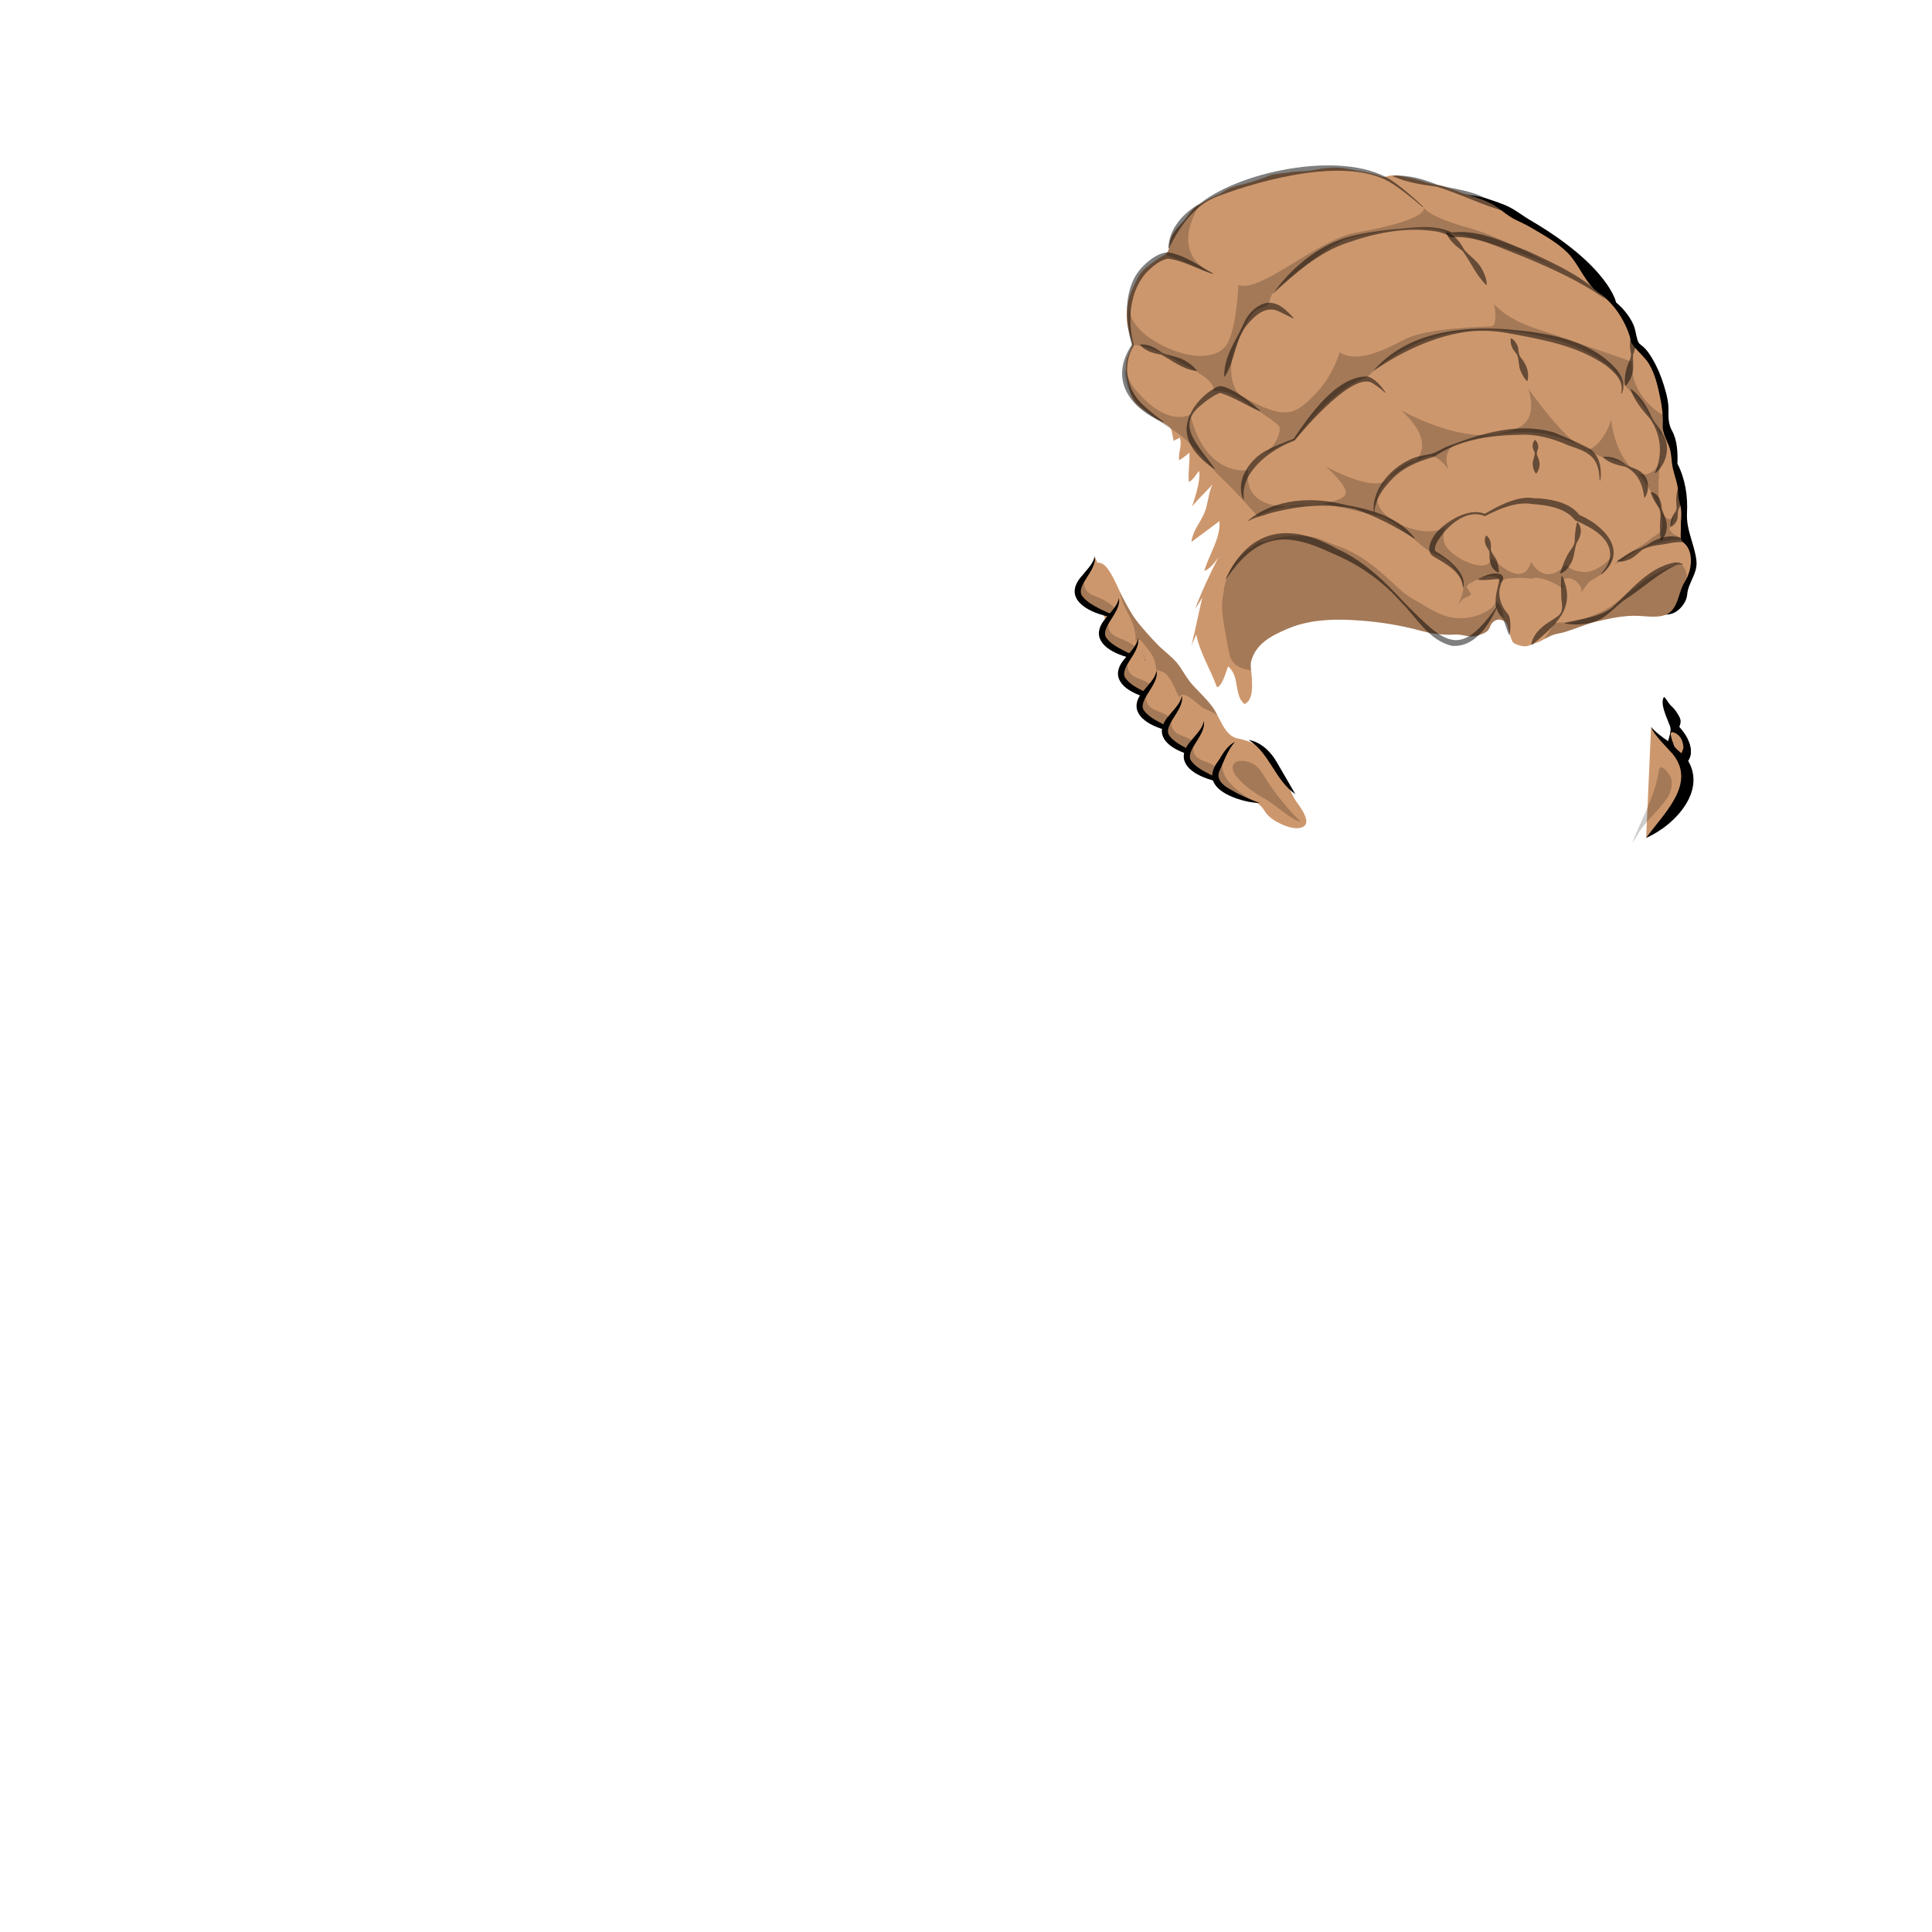<?xml version="1.0" encoding="UTF-8" standalone="no"?>
<!-- Created with Inkscape (http://www.inkscape.org/) -->

<svg
   version="1.1"
   id="svg1142"
   width="400"
   height="400"
   viewBox="0 0 400 400"
   sodipodi:docname="XindiPrimate.svg"
   inkscape:version="1.3 (0e150ed, 2023-07-21)"
   xmlns:inkscape="http://www.inkscape.org/namespaces/inkscape"
   xmlns:sodipodi="http://sodipodi.sourceforge.net/DTD/sodipodi-0.dtd"
   xmlns="http://www.w3.org/2000/svg"
   xmlns:svg="http://www.w3.org/2000/svg">
  <defs
     id="defs1146" />
  <sodipodi:namedview
     id="namedview1144"
     pagecolor="#ffffff"
     bordercolor="#666666"
     borderopacity="1.0"
     inkscape:showpageshadow="2"
     inkscape:pageopacity="0.0"
     inkscape:pagecheckerboard="0"
     inkscape:deskcolor="#d1d1d1"
     showgrid="false"
     inkscape:zoom="4.17193"
     inkscape:cx="280.32589"
     inkscape:cy="134.35029"
     inkscape:window-width="1920"
     inkscape:window-height="1080"
     inkscape:window-x="2236"
     inkscape:window-y="105"
     inkscape:window-maximized="0"
     inkscape:current-layer="layer1">
    <inkscape:page
       x="0"
       y="0"
       id="page1148"
       width="400"
       height="400"
       margin="0"
       bleed="0" />
  </sodipodi:namedview>
  <g
     id="g1150"
     inkscape:groupmode="layer"
     inkscape:label="Page 1">
    <path
       d="m 343.999,127.21 c 0.601,0.071 1.224,0.051 1.871,-0.085 1.648,-0.348 3.291,-2.295 3.436,-3.988 0.229,-2.656 2.248,-4.395 1.911,-7.14 -0.421,-3.435 -2.124,-6.231 -1.941,-9.779 0.183,-3.501 -0.364,-7.092 -1.985,-10.229 0.095,-2.159 -0.025,-4.84 -1.093,-6.764 -0.755,-1.36 -0.788,-2.651 -0.755,-4.165 0.041,-1.885 -0.435,-3.592 -0.992,-5.407 -0.589,-1.923 -1.395,-3.801 -2.433,-5.524 -0.523,-0.865 -1.075,-1.699 -1.833,-2.365 -0.624,-0.547 -0.872,-0.504 -1.148,-1.348 -0.357,-1.095 -0.401,-2.207 -0.903,-3.293 -0.808,-1.751 -2.065,-3.263 -3.535,-4.5 0,0 -1.428,-7.48 -17.817,-17.061 -1.124,-0.657 -2.201,-1.46 -3.315,-2.144 -1.583,-0.972 -3.323,-1.525 -5.071,-2.124 -2.299,-0.787 -4.708,-0.912 -7.076,-1.368 -2.283,-0.439 -4.619,-0.7 -6.933,-0.997 -3.528,-0.455 -7.431,-0.175 -11.005,-0.175 -2.391,0 -4.732,0.303 -7.088,0.652 -2.027,0.3 -4.029,0.932 -6.027,1.405 -1.837,0.435 -3.579,1.016 -5.344,1.712 -1.06,0.417 -2.277,0.697 -3.257,1.292 -1.795,1.091 -3.436,3.191 -4.009,5.211 -0.452,1.596 0.087,2.177 1.159,3.147 1.439,1.301 2.876,2.603 4.315,3.904 4.213,3.811 8.427,7.623 12.64,11.435 5.348,4.839 10.696,9.677 16.045,14.515 l 17.116,15.485 c 5.284,4.78 10.568,9.561 15.852,14.341 4.087,3.696 8.172,7.392 12.257,11.089 1.957,1.769 4.24,3.951 6.96,4.269"
       style="fill:#000000;fill-opacity:1;fill-rule:nonzero;stroke:none;stroke-width:1.333"
       id="path1162" />
    <path
       d="m 350.086,116.185 c 0.023,-1.225 -0.261,-2.419 -0.98,-3.309 -0.412,-0.509 -0.841,-0.625 -1.043,-1.263 -0.207,-0.657 -0.025,-1.819 -0.055,-2.479 -0.053,-1.172 0.177,-2.412 0.047,-3.571 -0.125,-1.127 -0.591,-2.185 -0.599,-3.359 -0.012,-1.908 -0.667,-3.345 -1.087,-5.133 -0.373,-1.592 -0.229,-3.217 -0.856,-4.813 -0.617,-1.568 -1.332,-2.573 -1.256,-4.295 0.08,-1.796 -0.116,-3.577 -0.477,-5.336 -0.496,-2.421 -1.031,-4.96 -2.276,-7.125 -0.967,-1.68 -2.653,-2.835 -3.677,-4.429 -0.253,-0.395 -0.28,-1.076 -0.439,-1.565 -1.115,-3.412 -3.341,-6.795 -6.316,-8.816 -2.861,-1.944 -4.108,-5.987 -6.611,-8.447 -2.143,-2.105 -4.884,-3.583 -7.405,-5.077 -1.063,-0.629 -2.143,-1.127 -3.26,-1.664 -1.965,-0.944 -3.344,-2.493 -5.261,-3.448 -1.857,-0.923 -3.793,-1.449 -5.756,-2.065 -0.567,-0.177 -1.067,-0.483 -1.632,-0.632 -1.136,-0.3 -2.269,-0.863 -3.461,-1.053 -1.301,-0.208 -2.707,-0.585 -3.959,-1.009 -0.783,-0.265 -1.625,-0.403 -2.448,-0.584 -0.741,-0.163 -1.575,-0.421 -2.348,-0.425 -0.579,-0.003 -1.121,0.044 -1.651,0.208 -0.537,0.167 -0.825,0.197 -1.372,0 -2.296,-0.832 -4.847,-1.127 -7.279,-1.601 -1.572,-0.307 -3.439,-0.192 -5.011,0.021 -1.097,0.148 -2.165,0.451 -3.277,0.499 -1.127,0.048 -2.237,0.099 -3.357,0.265 -1.095,0.164 -2.227,0.248 -3.305,0.447 -1.011,0.185 -1.943,0.688 -2.917,1.008 -1.172,0.384 -2.36,0.775 -3.568,1.057 -1.205,0.281 -2.571,0.664 -3.628,1.335 -0.555,0.352 -1.041,0.641 -1.665,0.895 -1.363,0.555 -2.629,1.356 -3.895,2.096 -1.281,0.749 -2.085,2.327 -3.081,3.393 -1.133,1.212 -2.369,2.468 -2.691,4.153 -0.1,0.523 -0.117,1.027 -0.259,1.551 -0.325,1.203 -1.156,1.213 -2.093,1.88 -1.101,0.783 -2.296,1.569 -3.251,2.548 -0.969,0.993 -1.503,2.416 -2.103,3.661 -0.403,0.832 -0.703,1.788 -0.917,2.697 -0.316,1.337 -0.401,2.941 -0.275,4.291 0.099,1.047 0.473,2.055 0.735,3.075 0.175,0.68 0.519,1.44 0.231,2.089 -0.319,0.719 -0.655,1.457 -0.909,2.239 -0.619,1.895 -0.177,4.112 0.293,5.997 0.216,0.869 0.477,1.907 0.936,2.656 0.844,1.381 2.225,2.123 3.515,3.096 0.965,0.729 2.044,1.244 3.047,1.917 0.513,0.345 1.12,0.664 1.356,1.275 0.063,0.165 0.407,2.339 0.501,2.251 0.277,-0.259 0.929,-0.447 1.211,-0.691 0.601,1.552 -0.364,3.091 -0.124,4.687 0.748,-0.427 1.449,-0.985 2.129,-1.559 0.104,2.037 -0.304,4.079 -0.123,6.071 1.009,-0.507 1.429,-1.532 2.115,-2.295 0.421,1.904 -0.872,5.523 -1.432,7.384 1.22,-1.628 2.9,-3.028 4.215,-4.597 -0.891,1.833 -0.892,4.084 -1.7,5.969 -0.885,2.064 -2.405,3.597 -2.657,5.945 0.397,-0.259 5.796,-4.323 5.796,-4.309 0.311,3.497 -2.253,7.076 -3.131,10.325 1.057,-0.392 2.293,-1.768 3.02,-3.045 -1.756,3.449 -3.664,7.473 -4.915,10.869 0.529,-0.747 1.048,-1.54 1.484,-2.32 -0.76,3.149 -1.439,6.684 -2.255,9.904 0.268,-0.749 0.811,-1.655 0.992,-2.272 0.757,3.804 2.96,7.251 4.303,10.941 1.143,-0.303 1.815,-3.128 2.293,-4.325 2.536,2.096 1.092,5.851 3.395,7.799 1.891,-0.817 1.588,-3.977 1.512,-5.611 -0.051,-1.103 -0.397,-2.313 -0.099,-3.369 1.02,-3.599 4.188,-5.173 7.373,-6.557 4.331,-1.879 9.125,-2.111 13.776,-1.849 4.855,0.275 9.415,0.961 14.093,2.247 1.732,0.476 3.533,0.716 5.327,0.784 0.863,0.033 1.795,-0.117 2.641,-0.004 0.956,0.128 1.855,0.433 2.835,0.335 0.233,-0.023 0.465,-0.067 0.691,-0.131 0.741,-0.211 1.739,-0.521 2.263,-1.107 0.353,-0.393 0.44,-0.936 0.739,-1.367 0.404,-0.584 1.256,-1.043 1.956,-0.811 0.641,0.213 1.133,0.443 1.316,1.115 0.164,0.607 0.324,1.265 0.519,1.891 0.156,0.508 0.307,1.069 0.571,1.536 0.169,0.3 0.525,0.431 0.836,0.557 0.56,0.229 1.139,0.351 1.74,0.387 0.449,0.027 0.964,-0.219 1.384,-0.387 0.431,-0.172 0.868,-0.304 1.301,-0.465 0.373,-0.139 0.727,-0.341 1.076,-0.523 0.393,-0.204 0.788,-0.399 1.172,-0.611 0.689,-0.381 1.433,-0.572 2.189,-0.709 0.891,-0.163 1.771,-0.472 2.624,-0.767 1.692,-0.585 3.356,-1.276 5.103,-1.688 2.855,-0.673 5.793,-1.303 8.759,-1.155 2.123,0.107 5.232,0.652 6.789,-1.127 1.467,-1.675 1.483,-4.112 2.693,-5.975 0.721,-1.111 1.223,-2.692 1.251,-4.221"
       style="fill:#cd976d;fill-opacity:1;fill-rule:nonzero;stroke:none;stroke-width:1.333"
       id="path1166" />
    <path
       d="m 346.338,148.218 c -0.149,-0.187 -0.36,-0.376 -0.577,-0.484 -0.116,0.164 -0.023,0.579 -0.004,0.759 0.027,0.257 0.073,0.476 0.213,0.697 0.119,0.188 0.501,0.565 0.752,0.429 0.452,-0.245 -0.027,-0.927 -0.209,-1.169 -0.037,-0.049 -0.1,-0.14 -0.175,-0.232"
       style="fill:#cd976d;fill-opacity:1;fill-rule:nonzero;stroke:none;stroke-width:1.333"
       id="path1202" />
    <path
       d="m 223.501,123.759 c 1.093,1.787 2.588,1.633 4.131,2.524 1.972,1.139 0.529,3.34 1.548,4.927 0.788,1.227 1.633,1.696 2.801,2.451 1.284,0.829 2.081,1.755 1.091,3.244 -1.189,1.787 -1.196,2.28 0.228,4.24 1,1.379 2.663,2.131 3.104,3.891 0.223,0.887 0.084,1.231 0.651,2.012 0.493,0.681 1.113,1.093 1.751,1.611 1.091,0.885 2.128,1.64 2.784,2.848 0.693,1.28 1.467,2.087 2.58,3.125 0.977,0.912 1.583,1.875 2.411,2.825 1.168,1.34 3.276,2.088 4.779,3.068 2.664,1.741 5.208,3.675 8.003,5.211 1.191,0.653 1.756,1.052 2.413,2.107 0.515,0.827 1.105,1.4 1.937,1.927 1.411,0.893 3.729,1.997 5.461,1.629 3.005,-0.64 -0.109,-4.447 -0.933,-5.664 -0.805,-1.189 -1.221,-2.475 -1.752,-3.78 -0.561,-1.38 -1.596,-2.527 -2.528,-3.675 -1.208,-1.488 -2.028,-3.012 -3.68,-3.952 -1.337,-0.763 -2.688,-1.168 -4.119,-1.461 -2.687,-0.549 -3.608,-4.472 -5.189,-6.581 -1.175,-1.567 -2.615,-2.905 -3.939,-4.34 -1.196,-1.295 -1.923,-2.705 -2.897,-4.104 -1.132,-1.625 -3.084,-2.953 -4.473,-4.383 -1.396,-1.439 -2.736,-2.931 -3.996,-4.489 -1.297,-1.607 -2.169,-3.284 -3.135,-5.093 -1.039,-1.945 -1.787,-4.125 -3.057,-5.924 -2.915,-4.127 -5.001,1.536 -6.16,4.08 -0.279,0.615 -0.133,1.204 0.187,1.728"
       style="fill:#cd976d;fill-opacity:1;fill-rule:nonzero;stroke:none;stroke-width:1.333"
       id="path1206" />
    <path
       d="m 223.501,123.759 c 0.215,0.351 0.508,0.672 0.805,0.952 1.968,1.852 4.731,2.485 7.248,3.137 0.272,0.071 0.656,0.287 0.821,-0.031 0.104,-0.201 -0.052,-0.868 -0.129,-1.096 -0.115,-0.341 -0.343,-0.676 -0.533,-0.997 -0.417,-0.704 -0.805,-1.42 -1.283,-2.089 -0.904,-1.265 -1.788,-2.565 -2.381,-4.011 -0.271,-0.66 -0.392,-1.247 -0.471,-1.937 -0.024,-0.211 -0.748,-2.171 -0.78,-2.145 -0.348,0.276 -0.623,1.187 -0.84,1.6 -0.864,1.641 -1.873,3.196 -2.644,4.889 -0.279,0.615 -0.133,1.204 0.187,1.728"
       style="fill:#cd976d;fill-opacity:1;fill-rule:nonzero;stroke:none;stroke-width:1.333"
       id="path1210" />
    <path
       d="m 223.501,123.759 c 1.3,2.009 4.313,3.073 6.5,3.697 0.679,0.193 1.532,0.465 1.985,-0.109 -1.229,-1.841 -3.019,-3.115 -5.095,-3.851 -2.209,-0.781 -2.819,-1.967 -2.197,-4.36 -0.109,0.423 -0.919,1.149 -1.141,1.68 -0.401,0.952 -0.652,2.015 -0.052,2.943"
       style="opacity:0.2;fill:#000000;fill-opacity:1;fill-rule:nonzero;stroke:none;stroke-width:1.333"
       id="path1220" />
    <path
       d="m 226.652,115.111 c 0.293,1.689 -0.909,3.267 -1.729,4.616 -0.859,1.352 -1.641,2.779 -0.788,3.765 0.813,1.096 2.289,1.896 3.683,2.619 1.437,0.708 2.931,1.336 4.479,1.921 -1.664,-0.043 -3.305,-0.407 -4.885,-0.964 -3.905,-1.349 -6.868,-4.061 -3.329,-7.945 1.007,-1.303 2.271,-2.364 2.571,-4.012"
       style="fill:#000000;fill-opacity:1;fill-rule:nonzero;stroke:none;stroke-width:1.333"
       id="path1230" />
    <path
       d="m 228.516,132.446 c 0.215,0.351 0.508,0.672 0.805,0.952 1.968,1.852 4.731,2.485 7.248,3.137 0.272,0.071 0.656,0.287 0.821,-0.031 0.104,-0.201 -0.052,-0.868 -0.129,-1.096 -0.115,-0.341 -0.343,-0.676 -0.533,-0.997 -0.417,-0.704 -0.805,-1.42 -1.283,-2.089 -0.904,-1.265 -1.788,-2.565 -2.381,-4.011 -0.271,-0.66 -0.392,-1.247 -0.471,-1.937 -0.024,-0.211 -0.748,-2.171 -0.78,-2.145 -0.348,0.276 -0.623,1.187 -0.84,1.6 -0.864,1.641 -1.873,3.196 -2.644,4.889 -0.279,0.615 -0.133,1.204 0.187,1.728"
       style="fill:#cd976d;fill-opacity:1;fill-rule:nonzero;stroke:none;stroke-width:1.333"
       id="path1234" />
    <path
       d="m 228.516,132.446 c 1.3,2.009 4.313,3.073 6.5,3.697 0.679,0.193 1.532,0.465 1.985,-0.109 -1.229,-1.841 -3.019,-3.115 -5.095,-3.851 -2.209,-0.781 -2.819,-1.967 -2.197,-4.36 -0.109,0.423 -0.919,1.149 -1.141,1.68 -0.401,0.952 -0.652,2.015 -0.052,2.943"
       style="opacity:0.2;fill:#000000;fill-opacity:1;fill-rule:nonzero;stroke:none;stroke-width:1.333"
       id="path1244" />
    <path
       d="m 231.666,123.798 c 0.293,1.689 -0.909,3.267 -1.729,4.616 -0.859,1.352 -1.641,2.779 -0.788,3.765 0.813,1.096 2.289,1.896 3.683,2.619 1.437,0.708 2.931,1.336 4.479,1.921 -1.664,-0.043 -3.305,-0.407 -4.885,-0.964 -3.905,-1.349 -6.868,-4.061 -3.329,-7.945 1.007,-1.303 2.271,-2.364 2.571,-4.012"
       style="fill:#000000;fill-opacity:1;fill-rule:nonzero;stroke:none;stroke-width:1.333"
       id="path1254" />
    <path
       d="m 232.469,140.79 c 0.215,0.351 0.508,0.672 0.805,0.952 1.968,1.852 4.731,2.485 7.248,3.137 0.272,0.071 0.656,0.287 0.821,-0.031 0.104,-0.201 -0.052,-0.868 -0.129,-1.096 -0.115,-0.341 -0.343,-0.676 -0.533,-0.997 -0.417,-0.704 -0.805,-1.42 -1.283,-2.089 -0.904,-1.265 -1.788,-2.565 -2.381,-4.011 -0.271,-0.66 -0.392,-1.247 -0.471,-1.937 -0.024,-0.211 -0.748,-2.171 -0.78,-2.145 -0.348,0.276 -0.623,1.187 -0.84,1.6 -0.864,1.641 -1.873,3.196 -2.644,4.889 -0.279,0.615 -0.133,1.204 0.187,1.728"
       style="fill:#cd976d;fill-opacity:1;fill-rule:nonzero;stroke:none;stroke-width:1.333"
       id="path1258" />
    <path
       d="m 232.468,140.791 c 1.3,2.009 4.313,3.073 6.5,3.697 0.679,0.193 1.532,0.465 1.985,-0.109 -1.229,-1.841 -3.019,-3.115 -5.095,-3.851 -2.209,-0.781 -2.819,-1.967 -2.197,-4.36 -0.109,0.423 -0.919,1.149 -1.141,1.68 -0.401,0.952 -0.652,2.015 -0.052,2.943"
       style="opacity:0.2;fill:#000000;fill-opacity:1;fill-rule:nonzero;stroke:none;stroke-width:1.333"
       id="path1268" />
    <path
       d="m 235.619,132.143 c 0.293,1.689 -0.909,3.267 -1.729,4.616 -0.859,1.352 -1.641,2.779 -0.788,3.765 0.813,1.096 2.289,1.896 3.683,2.619 1.437,0.708 2.931,1.336 4.479,1.921 -1.664,-0.043 -3.305,-0.407 -4.885,-0.964 -3.905,-1.349 -6.868,-4.061 -3.329,-7.945 1.007,-1.303 2.271,-2.364 2.571,-4.012"
       style="fill:#000000;fill-opacity:1;fill-rule:nonzero;stroke:none;stroke-width:1.333"
       id="path1278" />
    <path
       d="m 236.312,147.488 c 0.215,0.351 0.508,0.672 0.805,0.952 1.968,1.852 4.731,2.485 7.248,3.137 0.272,0.071 0.656,0.287 0.821,-0.031 0.104,-0.201 -0.052,-0.868 -0.129,-1.096 -0.115,-0.341 -0.343,-0.676 -0.533,-0.997 -0.417,-0.704 -0.805,-1.42 -1.283,-2.089 -0.904,-1.265 -1.788,-2.565 -2.381,-4.011 -0.271,-0.66 -0.392,-1.247 -0.471,-1.937 -0.024,-0.211 -0.748,-2.171 -0.78,-2.145 -0.348,0.276 -0.623,1.187 -0.84,1.6 -0.864,1.641 -1.873,3.196 -2.644,4.889 -0.279,0.615 -0.133,1.204 0.187,1.728"
       style="fill:#cd976d;fill-opacity:1;fill-rule:nonzero;stroke:none;stroke-width:1.333"
       id="path1282" />
    <path
       d="m 236.311,147.489 c 1.3,2.009 4.313,3.073 6.5,3.697 0.679,0.193 1.532,0.465 1.985,-0.109 -1.229,-1.841 -3.019,-3.115 -5.095,-3.851 -2.209,-0.781 -2.819,-1.967 -2.197,-4.36 -0.109,0.423 -0.919,1.149 -1.141,1.68 -0.401,0.952 -0.652,2.015 -0.052,2.943"
       style="opacity:0.2;fill:#000000;fill-opacity:1;fill-rule:nonzero;stroke:none;stroke-width:1.333"
       id="path1292" />
    <path
       d="m 239.462,138.84 c 0.293,1.689 -0.909,3.267 -1.729,4.616 -0.859,1.352 -1.641,2.779 -0.788,3.765 0.813,1.096 2.289,1.896 3.683,2.619 1.437,0.708 2.931,1.336 4.479,1.921 -1.664,-0.043 -3.305,-0.407 -4.885,-0.964 -3.905,-1.349 -6.868,-4.061 -3.329,-7.945 1.007,-1.303 2.271,-2.364 2.571,-4.012"
       style="fill:#000000;fill-opacity:1;fill-rule:nonzero;stroke:none;stroke-width:1.333"
       id="path1302" />
    <path
       d="m 241.549,152.672 c 0.215,0.351 0.508,0.672 0.805,0.952 1.968,1.852 4.731,2.485 7.248,3.137 0.272,0.071 0.656,0.287 0.821,-0.031 0.104,-0.201 -0.052,-0.868 -0.129,-1.096 -0.115,-0.341 -0.343,-0.676 -0.533,-0.997 -0.417,-0.704 -0.805,-1.42 -1.283,-2.089 -0.904,-1.265 -1.788,-2.565 -2.381,-4.011 -0.271,-0.66 -0.392,-1.247 -0.471,-1.937 -0.024,-0.211 -0.748,-2.171 -0.78,-2.145 -0.348,0.276 -0.623,1.187 -0.84,1.6 -0.864,1.641 -1.873,3.196 -2.644,4.889 -0.279,0.615 -0.133,1.204 0.187,1.728"
       style="fill:#cd976d;fill-opacity:1;fill-rule:nonzero;stroke:none;stroke-width:1.333"
       id="path1306" />
    <path
       d="m 241.549,152.672 c 1.3,2.009 4.313,3.073 6.5,3.697 0.679,0.193 1.532,0.465 1.985,-0.109 -1.229,-1.841 -3.019,-3.115 -5.095,-3.851 -2.209,-0.781 -2.819,-1.967 -2.197,-4.36 -0.109,0.423 -0.919,1.149 -1.141,1.68 -0.401,0.952 -0.652,2.015 -0.052,2.943"
       style="opacity:0.2;fill:#000000;fill-opacity:1;fill-rule:nonzero;stroke:none;stroke-width:1.333"
       id="path1316" />
    <path
       d="m 244.7,144.024 c 0.293,1.689 -0.909,3.267 -1.729,4.616 -0.859,1.352 -1.641,2.779 -0.788,3.765 0.813,1.096 2.289,1.896 3.683,2.619 1.437,0.708 2.931,1.336 4.479,1.921 -1.664,-0.043 -3.305,-0.407 -4.885,-0.964 -3.905,-1.349 -6.868,-4.061 -3.329,-7.945 1.007,-1.303 2.271,-2.364 2.571,-4.012"
       style="fill:#000000;fill-opacity:1;fill-rule:nonzero;stroke:none;stroke-width:1.333"
       id="path1326" />
    <path
       d="m 246.084,157.919 c 0.215,0.351 0.508,0.672 0.805,0.952 1.968,1.852 4.731,2.485 7.248,3.137 0.272,0.071 0.656,0.287 0.821,-0.031 0.104,-0.201 -0.052,-0.868 -0.129,-1.096 -0.115,-0.341 -0.343,-0.676 -0.533,-0.997 -0.417,-0.704 -0.805,-1.42 -1.283,-2.089 -0.904,-1.265 -1.788,-2.565 -2.381,-4.011 -0.271,-0.66 -0.392,-1.247 -0.471,-1.937 -0.024,-0.211 -0.748,-2.171 -0.78,-2.145 -0.348,0.276 -0.623,1.187 -0.84,1.6 -0.864,1.641 -1.873,3.196 -2.644,4.889 -0.279,0.615 -0.133,1.204 0.187,1.728"
       style="fill:#cd976d;fill-opacity:1;fill-rule:nonzero;stroke:none;stroke-width:1.333"
       id="path1330" />
    <path
       d="m 246.083,157.919 c 1.3,2.009 4.313,3.073 6.5,3.697 0.679,0.193 1.532,0.465 1.985,-0.109 -1.229,-1.841 -3.019,-3.115 -5.095,-3.851 -2.209,-0.781 -2.819,-1.967 -2.197,-4.36 -0.109,0.423 -0.919,1.149 -1.141,1.68 -0.401,0.952 -0.652,2.015 -0.052,2.943"
       style="opacity:0.2;fill:#000000;fill-opacity:1;fill-rule:nonzero;stroke:none;stroke-width:1.333"
       id="path1340" />
    <path
       d="m 249.234,149.271 c 0.293,1.689 -0.909,3.267 -1.729,4.616 -0.859,1.352 -1.641,2.779 -0.788,3.765 0.813,1.096 2.289,1.896 3.683,2.619 1.437,0.708 2.931,1.336 4.479,1.921 -1.664,-0.043 -3.305,-0.407 -4.885,-0.964 -3.905,-1.349 -6.868,-4.061 -3.329,-7.945 1.007,-1.303 2.271,-2.364 2.571,-4.012"
       style="fill:#000000;fill-opacity:1;fill-rule:nonzero;stroke:none;stroke-width:1.333"
       id="path1350" />
    <path
       d="m 252.013,161.981 c 0.215,0.351 0.508,0.672 0.805,0.952 1.968,1.852 4.731,2.485 7.248,3.137 0.272,0.071 0.656,0.287 0.821,-0.031 0.104,-0.201 -0.052,-0.868 -0.129,-1.096 -0.115,-0.341 -0.343,-0.676 -0.533,-0.997 -0.417,-0.704 -0.805,-1.42 -1.283,-2.089 -0.904,-1.265 -1.788,-2.565 -2.381,-4.011 -0.271,-0.66 -0.392,-1.247 -0.471,-1.937 -0.024,-0.211 -0.748,-2.171 -0.78,-2.145 -0.348,0.276 -0.623,1.187 -0.84,1.6 -0.864,1.641 -1.873,3.196 -2.644,4.889 -0.279,0.615 -0.133,1.204 0.187,1.728"
       style="fill:#cd976d;fill-opacity:1;fill-rule:nonzero;stroke:none;stroke-width:1.333"
       id="path1354" />
    <path
       d="m 252.012,161.982 c 0.86,1.328 2.337,2.052 3.636,2.867 0.488,0.307 0.864,0.569 1.429,0.739 0.521,0.155 1.845,-0.053 2.209,0.177 -2.769,-1.765 -7.084,-4.563 -6.081,-8.405 -0.111,0.423 -0.919,1.149 -1.141,1.68 -0.401,0.952 -0.652,2.015 -0.052,2.943"
       style="opacity:0.2;fill:#000000;fill-opacity:1;fill-rule:nonzero;stroke:none;stroke-width:1.333"
       id="path1364" />
    <path
       d="m 255.691,153.591 c -1.569,1.737 -2.399,4.276 -3.345,6.341 -0.548,2.324 2.2,3.348 3.971,4.397 1.441,0.708 2.939,1.339 4.491,1.925 -1.667,-0.044 -3.313,-0.411 -4.897,-0.968 -3.964,-1.431 -6.74,-3.897 -3.511,-7.985 0.811,-1.351 1.759,-2.963 3.292,-3.711"
       style="fill:#000000;fill-opacity:1;fill-rule:nonzero;stroke:none;stroke-width:1.333"
       id="path1374" />
    <path
       d="m 255.946,160.709 c 1.755,2.159 4.115,3.677 6.492,5.016 1.449,0.816 5.168,4.228 6.893,4.4 -1.939,-1.684 -5.264,-5.812 -6.664,-7.951 -1.472,-2.252 -2.205,-4.313 -5.193,-4.625 -2.441,-0.255 -2.835,1.553 -1.528,3.16"
       style="opacity:0.2;fill:#000000;fill-opacity:1;fill-rule:nonzero;stroke:none;stroke-width:1.333"
       id="path1384" />
    <path
       d="m 258.527,153.199 c 2.591,0.425 4.672,2.533 5.903,4.743 0,-0.001 3.756,6.479 3.756,6.479 -4.247,-2.936 -5.293,-8.464 -9.659,-11.221"
       style="fill:#000000;fill-opacity:1;fill-rule:nonzero;stroke:none;stroke-width:1.333"
       id="path1394" />
    <path
       d="m 252.053,148.091 c -0.344,-0.66 -0.693,-1.288 -1.081,-1.805 -1.175,-1.567 -2.615,-2.907 -3.939,-4.341 -1.195,-1.295 -1.923,-2.705 -2.896,-4.104 -1.133,-1.625 -3.085,-2.952 -4.475,-4.383 -1.396,-1.437 -2.736,-2.929 -3.996,-4.489 -1.297,-1.607 -2.168,-3.284 -3.135,-5.093 -0.251,-0.472 -0.485,-0.957 -0.715,-1.448 0.172,0.739 0.352,1.475 0.613,2.184 0.516,1.401 1.324,2.675 1.907,4.045 0.511,1.205 0.909,2.708 0.736,4.052 0.315,-0.133 0.687,-0.172 1.025,-0.245 1.749,2.195 3.132,3.375 3.279,6.305 -0.011,-0.212 1.496,0.388 1.609,0.461 0.589,0.379 1.015,0.985 1.385,1.565 0.727,1.143 1.161,2.441 1.805,3.628 0.644,-2.105 4.393,2.035 5.189,2.327 1.017,0.372 1.881,0.823 2.687,1.341"
       style="opacity:0.2;fill:#000000;fill-opacity:1;fill-rule:nonzero;stroke:none;stroke-width:1.333"
       id="path1404" />
    <path
       d="m 340.816,173.484 c 4.819,-4.128 11.632,-10.003 6.955,-16.904 -0.901,-1.331 -5.295,-4.575 -5.929,-6.08"
       style="fill:#cd976d;fill-opacity:1;fill-rule:nonzero;stroke:none;stroke-width:1.333"
       id="path1414" />
    <path
       d="m 340.816,173.484 c 3.573,-5.015 10.483,-11.161 5.549,-17.319 0,0 -2.432,-2.656 -2.432,-2.656 -0.779,-0.923 -1.663,-1.844 -2.092,-3.009 1.979,2.349 5.097,3.544 6.992,6.024 5.172,6.675 -1.939,14.305 -8.017,16.96"
       style="fill:#000000;fill-opacity:1;fill-rule:nonzero;stroke:none;stroke-width:1.333"
       id="path1418" />
    <path
       d="m 345.501,148.889 c 2.645,1.192 6.316,6.309 3.631,9.057 -1.015,-0.739 -3.26,-2.083 -3.709,-3.348 -0.323,-0.911 0.175,-1.696 0.353,-2.561 0.195,-0.94 0.164,-1.876 -0.275,-3.148"
       style="fill:#000000;fill-opacity:1;fill-rule:nonzero;stroke:none;stroke-width:1.333"
       id="path1422" />
    <path
       d="m 345.776,152.037 c 0.075,-0.36 0.149,-0.773 0.132,-1.14 -0.015,-0.329 -0.207,-0.636 -0.309,-0.943 -0.196,-0.595 -0.477,-1.16 -0.691,-1.748 -0.268,-0.74 -0.548,-1.517 -0.645,-2.3 -0.064,-0.509 -0.073,-1.205 0.269,-1.627 0.355,0.337 0.675,0.831 0.941,1.24 0.292,0.448 0.696,0.769 1.063,1.16 0.28,0.3 0.52,0.651 0.736,0.999 0.253,0.407 0.548,0.884 0.652,1.36 0.087,0.401 -0.008,0.84 -0.164,1.215 -0.164,0.392 0.121,0.5 0.363,0.791 1.491,1.797 2.971,4.896 1.011,6.903 -1.016,-0.739 -3.261,-2.083 -3.711,-3.348 -0.323,-0.911 0.175,-1.696 0.353,-2.561"
       style="fill:#000000;fill-opacity:1;fill-rule:nonzero;stroke:none;stroke-width:1.333"
       id="path1426" />
    <path
       d="m 346.978,151.852 c 0.772,0.425 1.192,1.119 1.42,1.964 0.1,0.368 0.151,0.753 0.108,1.132 -0.009,0.087 -0.335,1.048 -0.4,0.991 -0.479,-0.421 -1.017,-0.801 -1.391,-1.313 -0.207,-0.284 -0.215,-0.567 -0.34,-0.875 -0.055,-0.133 -0.124,-0.243 -0.163,-0.379 -0.077,-0.272 -0.155,-0.548 -0.216,-0.819 -0.049,-0.217 -0.119,-0.48 -0.076,-0.704 0.096,-0.509 0.769,-0.156 1.057,0.003"
       style="fill:#cd976d;fill-opacity:1;fill-rule:nonzero;stroke:none;stroke-width:1.333"
       id="path1430" />
    <path
       d="m 344.928,159.516 c 0.423,0.456 0.804,1.027 0.937,1.287 0.645,1.253 0.061,3.311 -0.675,4.409 -1.648,2.459 -3.989,4.371 -5.676,6.812 -0.533,0.772 -1.069,1.9 -1.576,2.5 1.952,-5.033 4.692,-9.601 5.513,-14.984 0.168,-1.101 0.865,-0.683 1.476,-0.024"
       style="opacity:0.2;fill:#000000;fill-opacity:1;fill-rule:nonzero;stroke:none;stroke-width:1.333"
       id="path1440" />
    <path
       d="m 302.87,121.541 c -0.277,-3.177 -3.604,-4.849 -6.064,-6.321 -0.66,-0.325 -1.008,-1.223 -0.896,-1.908 0.532,-2.837 3.079,-4.756 5.371,-6.067 1.877,-0.956 4.139,-1.689 6.249,-0.836 l -0.209,0.012 c 2.329,-1.328 4.721,-2.667 7.395,-3.203 0.905,-0.165 1.867,-0.263 2.855,-0.052 l -0.14,-0.016 c 1.757,0.013 3.455,0.223 5.153,0.7 1.659,0.505 3.399,1.325 4.515,2.921 l -0.305,-0.24 c 5.101,2.091 10.588,7.539 4.848,12.32 0,0 -0.095,-0.095 -0.095,-0.095 0.833,-0.995 1.576,-2.113 1.775,-3.336 0.521,-4.053 -4.043,-6.308 -7.211,-7.697 -1.928,-2.556 -5.757,-3.148 -8.821,-3.365 -3.251,-0.576 -6.936,0.981 -9.843,2.516 -3.945,-1.696 -8.028,2.209 -9.904,5.315 -0.463,0.833 -0.691,1.815 -0.163,2.045 0.905,0.531 1.813,1.144 2.636,1.833 1.541,1.356 3.401,3.248 2.987,5.491 0,0 -0.132,-0.017 -0.132,-0.017"
       style="opacity:0.5;fill:#000000;fill-opacity:1;fill-rule:nonzero;stroke:none;stroke-width:1.333"
       id="path1472" />
    <path
       d="m 326.605,108.131 c 1.211,1.304 0.627,3.04 -0.184,4.293 -0.48,1.376 -0.436,2.905 -1.177,4.212 -0.476,0.845 -1.148,1.732 -2.169,2.107 l -0.091,-0.097 c 0.677,-1.855 1.199,-3.504 2.412,-5.075 0.281,-0.395 0.516,-0.815 0.613,-1.277 0.023,-1.448 0.149,-2.631 0.471,-4.116 0,0 0.125,-0.047 0.125,-0.047"
       style="opacity:0.5;fill:#000000;fill-opacity:1;fill-rule:nonzero;stroke:none;stroke-width:1.333"
       id="path1520" />
    <path
       d="m 284.423,106.073 c -0.476,-5.064 4.052,-9.791 8.621,-11.399 1.213,-0.369 2.516,-0.48 3.588,-0.804 1.092,-0.377 2.147,-1.128 3.329,-1.548 6.837,-2.656 14.677,-4.983 21.941,-2.721 2.38,1.008 4.515,1.876 6.815,3.08 2.477,1.267 2.981,4.317 2.612,6.799 0,0 -0.133,0 -0.133,0 -0.176,-4.876 -2.099,-5.809 -6.375,-7.229 -3.38,-1.471 -6.64,-2.437 -10.417,-2.228 -6.089,0.124 -12.357,1.055 -17.491,4.535 -3.568,1.041 -6.743,2.327 -9.241,5.217 -1.596,1.736 -2.993,3.829 -3.116,6.288 z"
       style="opacity:0.5;fill:#000000;fill-opacity:1;fill-rule:nonzero;stroke:none;stroke-width:1.333"
       id="path1536" />
    <path
       d="m 331.943,94.586 c 1.849,-0.197 3.417,0.575 4.784,1.669 1.001,0.605 2.239,0.76 3.149,1.568 1.589,1.163 1.677,3.675 0.676,5.185 0,0 -0.131,-0.029 -0.131,-0.029 -0.303,-2.743 -1.376,-5.125 -3.883,-6.335 -1.675,-0.373 -3.257,-0.695 -4.637,-1.932 0,0 0.041,-0.127 0.041,-0.127 z"
       style="opacity:0.5;fill:#000000;fill-opacity:1;fill-rule:nonzero;stroke:none;stroke-width:1.333"
       id="path1552" />
    <path
       d="m 341.848,101.845 c 1.595,0.4 2.164,1.968 2.192,3.395 0.388,1.332 1.201,2.591 1.041,4.049 -0.091,0.937 -0.4,1.92 -1.128,2.623 l -0.124,-0.049 c -0.189,-1.876 -0.219,-3.345 -0.028,-5.192 0.027,-0.445 0.004,-0.897 -0.173,-1.301 -0.779,-1.124 -1.421,-2.008 -1.867,-3.423 0,0 0.087,-0.101 0.087,-0.101"
       style="opacity:0.5;fill:#000000;fill-opacity:1;fill-rule:nonzero;stroke:none;stroke-width:1.333"
       id="path1568" />
    <path
       d="m 334.875,116.104 c 1.123,-0.697 2.019,-1.431 3.176,-2.009 1.223,-0.452 2.452,-0.88 3.545,-1.639 2.193,-1.363 5.463,-2.213 7.593,-0.287 0,0 -0.053,0.121 -0.053,0.121 -1.311,-0.133 -2.349,-0.06 -3.621,0.209 -1.732,0.375 -3.805,0.392 -5.425,1.283 -1.025,0.769 -1.865,1.815 -3.176,2.199 -0.625,0.227 -1.327,0.38 -2.015,0.253 z"
       style="opacity:0.5;fill:#000000;fill-opacity:1;fill-rule:nonzero;stroke:none;stroke-width:1.333"
       id="path1584" />
    <path
       d="m 292.806,111.493 c -3.877,-2.469 -7.853,-4.567 -12.157,-6.055 -5.844,-1.403 -12.137,-0.675 -17.859,0.86 -1.203,0.469 -3.195,0.841 -4.252,1.548 0,0 -0.096,-0.092 -0.096,-0.092 5.437,-4.591 13.403,-4.981 20.057,-3.237 5.3,0.957 10.923,2.431 14.397,6.879 0,-0.001 -0.091,0.097 -0.091,0.097"
       style="opacity:0.5;fill:#000000;fill-opacity:1;fill-rule:nonzero;stroke:none;stroke-width:1.333"
       id="path1600" />
    <path
       d="m 257.417,103.456 c -1.649,-3.757 1.009,-7.936 4.227,-9.875 1.879,-1.129 4.18,-1.925 6.196,-2.751 3.048,-4.428 8.796,-13.1 15.384,-12.879 1.641,0.571 2.665,1.944 3.623,3.259 0,0 -0.101,0.085 -0.101,0.085 -0.777,-0.692 -1.593,-1.349 -2.44,-1.875 -3.725,-2.849 -13.895,8.844 -16.264,11.776 -3.957,1.535 -7.941,4.161 -9.891,8.028 -0.535,1.279 -0.837,2.727 -0.608,4.184 z"
       style="opacity:0.5;fill:#000000;fill-opacity:1;fill-rule:nonzero;stroke:none;stroke-width:1.333"
       id="path1616" />
    <path
       d="m 284.332,76.816 c 6.744,-7.896 17.764,-9.336 27.567,-8.648 7.891,0.7 16.876,1.885 22.532,8.031 1.256,1.339 2.295,3.548 1.285,5.304 0,0 -0.12,-0.059 -0.12,-0.059 0.799,-2.475 -1.384,-4.456 -3.156,-5.819 -6.02,-4.189 -13.489,-5.395 -20.625,-6.724 -2.417,-0.401 -4.889,-0.525 -7.336,-0.308 -7.304,0.82 -14.292,4.192 -20.147,8.223"
       style="opacity:0.5;fill:#000000;fill-opacity:1;fill-rule:nonzero;stroke:none;stroke-width:1.333"
       id="path1632" />
    <path
       d="m 337.685,80.555 c 2.095,1.525 3.344,3.68 4.348,5.971 0.807,1.493 2.092,2.613 2.719,4.248 0.997,2.563 -0.043,5.555 -2.013,7.205 0,0.001 -0.112,-0.072 -0.112,-0.072 1.672,-3.852 1.325,-7.724 -0.957,-11.151 -1.641,-1.863 -3.22,-3.697 -4.089,-6.12 -10e-4,0 0.105,-0.081 0.105,-0.081"
       style="opacity:0.5;fill:#000000;fill-opacity:1;fill-rule:nonzero;stroke:none;stroke-width:1.333"
       id="path1648" />
    <path
       d="m 345.816,108.989 c -0.021,-1.344 0.449,-2.197 1.159,-3.203 0.149,-0.353 0.167,-0.745 0.131,-1.14 -0.153,-1.635 -0.017,-2.963 0.671,-4.501 0,0 0.133,-0.012 0.133,-0.012 0.491,0.739 0.631,1.573 0.621,2.376 0.008,1.236 -0.847,2.249 -1.14,3.395 -0.033,0.791 0.068,1.655 -0.497,2.327 -0.235,0.329 -0.521,0.672 -0.976,0.845 z"
       style="opacity:0.5;fill:#000000;fill-opacity:1;fill-rule:nonzero;stroke:none;stroke-width:1.333"
       id="path1664" />
    <path
       d="m 251.394,97.113 c -2.856,-1.963 -5.932,-4.928 -5.721,-8.689 0.335,-3.587 3.428,-6.893 6.316,-8.324 0.556,-0.264 1.217,-0.108 1.752,0.079 2.72,1.084 5.04,2.908 7.18,4.864 0,0 -0.076,0.109 -0.076,0.109 -2.793,-1.188 -5.351,-2.939 -8.233,-3.805 -1.236,0.42 -2.963,1.652 -4.18,2.724 -3.419,2.871 -2.317,5.584 -0.035,8.769 0.963,1.393 2.069,2.724 3.091,4.177 z"
       style="opacity:0.5;fill:#000000;fill-opacity:1;fill-rule:nonzero;stroke:none;stroke-width:1.333"
       id="path1680" />
    <path
       d="m 263.465,60.901 c 3.727,-5.201 8.905,-9.691 15.095,-11.679 3.127,-0.903 6.301,-1.333 9.484,-1.712 4.037,-0.288 8.489,-1.18 12.364,0.525 0.093,0.067 0.24,0.153 0.18,0.115 5.336,-0.721 10.651,1.912 15.553,3.759 5.579,2.576 12.265,5.632 16.287,10.071 -5.157,-3.729 -11,-6.311 -16.837,-8.761 -4.683,-1.735 -9.468,-4.321 -14.54,-4.128 -0.192,0.001 -0.416,0.101 -0.851,-0.061 -0.235,-0.135 -0.248,-0.168 -0.317,-0.216 -0.661,-0.463 -1.491,-0.672 -2.336,-0.857 -6.219,-1.073 -12.749,0.257 -18.637,2.319 -6.023,2.025 -10.925,6.463 -15.444,10.627"
       style="opacity:0.5;fill:#000000;fill-opacity:1;fill-rule:nonzero;stroke:none;stroke-width:1.333"
       id="path1696" />
    <path
       d="m 241.886,51.364 c 0.145,-4.067 3.164,-7.328 6.552,-9.225 8.797,-6.961 30.888,-11.372 40.352,-4.324 2.068,1.523 3.995,3.203 5.847,4.96 l -0.091,0.099 c -1.935,-1.655 -3.92,-3.26 -6.019,-4.683 -8.892,-6.053 -27.105,-1.08 -36.52,2.492 -4.749,1.827 -7.807,6.256 -9.991,10.709 0,0 -0.131,-0.028 -0.131,-0.028"
       style="opacity:0.5;fill:#000000;fill-opacity:1;fill-rule:nonzero;stroke:none;stroke-width:1.333"
       id="path1712" />
    <path
       d="m 240.865,87.459 c -7.039,-2.984 -11.292,-8.944 -6.519,-16.084 -1.372,-4.379 -1.909,-11.531 1.861,-15.773 1.448,-1.58 3.369,-3.188 5.563,-3.368 3.507,0.544 6.333,2.723 9.369,4.364 0,0.001 -0.057,0.121 -0.057,0.121 -3.137,-0.964 -6.128,-2.812 -9.319,-3.177 -1.752,0.392 -3.281,1.715 -4.504,2.976 -3.444,3.939 -3.883,10.051 -2.499,14.989 -2.633,4.283 -1.407,9.624 2.373,12.772 1.172,1.095 2.495,2.053 3.8,3.067 z"
       style="opacity:0.5;fill:#000000;fill-opacity:1;fill-rule:nonzero;stroke:none;stroke-width:1.333"
       id="path1728" />
    <path
       d="m 288.453,36.39 c 3.193,-0.207 6.193,0.68 9.096,1.841 3,0.811 6.147,1.108 9.036,2.337 1.917,0.811 3.78,1.82 5.387,3.185 l -0.065,0.116 c -5.003,-1.381 -9.536,-3.716 -14.467,-5.221 -3.084,-0.404 -6.099,-0.853 -9.008,-2.127 0,0 0.021,-0.132 0.021,-0.132"
       style="opacity:0.5;fill:#000000;fill-opacity:1;fill-rule:nonzero;stroke:none;stroke-width:1.333"
       id="path1744" />
    <path
       d="m 299.468,48.046 c 1.789,0.663 2.839,2.083 3.685,3.648 1.121,1.337 2.699,2.291 3.576,3.852 0.587,1.021 1.056,2.157 1.1,3.395 l -0.124,0.049 c -2.153,-2.06 -3.147,-4.693 -4.879,-7.013 -1.425,-1.039 -2.721,-2.099 -3.449,-3.833 z"
       style="opacity:0.5;fill:#000000;fill-opacity:1;fill-rule:nonzero;stroke:none;stroke-width:1.333"
       id="path1760" />
    <path
       d="m 312.915,70.026 c 0.748,0.524 1.189,1.201 1.404,1.969 0.064,0.825 0.12,1.624 0.724,2.269 1.043,1.316 1.619,2.895 1.207,4.595 0,0 -0.129,0.031 -0.129,0.031 -0.6,-0.659 -0.973,-1.335 -1.279,-2.049 -0.483,-1.057 -0.308,-2.388 -0.777,-3.457 -0.809,-0.947 -1.459,-1.901 -1.271,-3.301 0,0 0.121,-0.056 0.121,-0.056"
       style="opacity:0.5;fill:#000000;fill-opacity:1;fill-rule:nonzero;stroke:none;stroke-width:1.333"
       id="path1776" />
    <path
       d="m 317.862,91.094 c 0.503,0.541 0.673,1.115 0.605,1.7 -0.224,0.584 -0.457,1.143 -0.101,1.747 0.551,1.176 0.568,2.403 -0.284,3.48 0,0 -0.133,-0.008 -0.133,-0.008 -0.396,-0.596 -0.547,-1.151 -0.613,-1.72 -0.125,-0.851 0.485,-1.737 0.411,-2.591 -0.433,-0.865 -0.708,-1.636 -0.017,-2.597 0,0 0.133,-0.011 0.133,-0.011"
       style="opacity:0.5;fill:#000000;fill-opacity:1;fill-rule:nonzero;stroke:none;stroke-width:1.333"
       id="path1792" />
    <path
       d="m 307.779,110.899 c 0.941,0.815 0.981,1.817 0.879,2.887 0.24,0.963 1.152,1.747 1.385,2.699 0.191,0.636 0.237,1.251 0.297,1.999 l -0.095,0.095 c -1.481,-0.655 -1.915,-2.199 -1.86,-3.656 0.011,-0.359 -10e-4,-0.707 -0.144,-1.019 -0.652,-0.892 -1.125,-1.792 -0.596,-3.004 0,0 0.133,0 0.133,0"
       style="opacity:0.5;fill:#000000;fill-opacity:1;fill-rule:nonzero;stroke:none;stroke-width:1.333"
       id="path1824" />
    <path
       d="m 253.462,77.944 c -0.092,-4.225 2.541,-7.544 4.159,-11.233 0.881,-1.907 2.649,-3.679 4.825,-4.036 2.423,-0.099 3.924,1.628 5.395,3.155 0,0 -0.081,0.105 -0.081,0.105 -0.92,-0.425 -1.789,-0.916 -2.671,-1.303 -2.725,-1.576 -5.088,0.497 -6.807,2.511 -2.617,3.068 -2.499,7.379 -4.691,10.833 0,0 -0.129,-0.032 -0.129,-0.032"
       style="opacity:0.5;fill:#000000;fill-opacity:1;fill-rule:nonzero;stroke:none;stroke-width:1.333"
       id="path1840" />
    <path
       d="m 236.094,71.31 c 1.788,-0.089 3.175,0.725 4.499,1.725 1.468,0.665 3.192,0.735 4.607,1.551 0.939,0.525 1.864,1.163 2.545,2.111 l -0.073,0.111 c -2.821,-0.347 -4.859,-2.103 -7.249,-3.376 -1.629,-0.281 -3.164,-0.691 -4.377,-1.997 0,0 0.049,-0.124 0.049,-0.124"
       style="opacity:0.5;fill:#000000;fill-opacity:1;fill-rule:nonzero;stroke:none;stroke-width:1.333"
       id="path1856" />
    <path
       d="m 338.028,69.387 c 0.877,1.304 0.612,2.697 0.093,3.996 -0.161,1.335 0.261,2.736 -0.181,4.057 -0.261,0.865 -0.668,1.695 -1.343,2.407 l -0.127,-0.041 c -0.237,-1.888 0.165,-3.489 0.916,-5.181 0.173,-0.416 0.316,-0.843 0.305,-1.284 -0.263,-1.345 -0.431,-2.567 0.204,-3.937 0,0 0.132,-0.016 0.132,-0.016"
       style="opacity:0.5;fill:#000000;fill-opacity:1;fill-rule:nonzero;stroke:none;stroke-width:1.333"
       id="path1872" />
    <path
       d="m 232.885,76.203 c -0.121,1.456 0.057,3.915 2.032,6.524 1.6,2.113 4.723,4.397 7.081,5.773 5.271,3.075 8.455,8.235 10.98,10.54 2.525,2.307 7.356,7.796 7.356,7.796 0,0 4.831,-2.415 9.992,-2.305 0,0 -13.056,2.691 -11.923,-7.196 0,0 -8.752,1.637 -11.963,-11.523 0,0 -4.681,2.964 -11.46,-5.289 -1.384,-1.684 -2.096,-4.32 -2.096,-4.32"
       style="opacity:0.2;fill:#000000;fill-opacity:1;fill-rule:nonzero;stroke:none;stroke-width:1.333"
       id="path1888" />
    <path
       d="m 273.73,104.201 c 0,0 0.152,-0.015 0.403,-0.048 1.285,-0.175 5.164,-0.86 4.428,-2.697 -0.877,-2.196 -4.172,-4.94 -4.172,-4.94 0,0 10.541,5.928 13.176,2.525 2.635,-3.404 5.489,-3.624 5.489,-3.624 0,0 4.612,-3.733 -3.073,-10.54 0,0 11.477,6.595 19.983,4.94 3.953,-0.768 8.675,-1.537 6.479,-9.332 0,0 7.155,10.275 11.639,12.516 1.317,0.66 4.281,-1.976 5.489,-6.148 0,0 0.516,6.968 4.941,10.76 1.537,1.317 3.732,0.549 5.16,-1.647 0,0 -0.659,5.819 0,8.673 0.659,2.855 2.196,3.733 3.184,1.757 -0.349,0.891 -0.64,1.807 -1.039,2.679 -0.053,0.116 -0.169,0.268 -0.188,0.393 -0.017,0.115 0.091,0.245 0.149,0.339 0.159,0.256 0.36,0.487 0.592,0.679 0.2,0.163 0.44,0.268 0.668,0.384 0.241,0.121 0.483,0.244 0.733,0.345 0.239,0.097 0.516,0.165 0.743,0.28 -0.228,0.136 -0.556,0.157 -0.811,0.191 -0.395,0.052 -0.788,0.063 -1.185,0.08 -0.585,0.025 -1.159,0.195 -1.732,0.297 -0.657,0.119 -1.304,0.327 -1.949,0.491 -0.416,0.105 -0.82,0.223 -1.225,0.368 -0.273,0.099 -0.539,0.224 -0.811,0.327 -0.219,0.083 -0.449,0.14 -0.665,0.227 -0.368,0.148 -0.74,0.28 -1.091,0.469 -0.396,0.215 -0.772,0.459 -1.157,0.692 -0.531,0.321 -1.019,0.679 -1.483,1.085 -0.128,0.112 -0.259,0.257 -0.423,0.311 -0.168,0.056 -0.323,0.128 -0.484,0.205 -0.377,0.183 -0.756,0.364 -1.136,0.54 0.532,-0.793 1.529,-1.287 2.3,-1.775 1.201,-0.761 2.379,-1.572 3.599,-2.299 0.729,-0.433 1.361,-1.036 2.043,-1.532 0.489,-0.357 1.243,-0.717 1.579,-1.245 0.643,-1.008 0.084,-2.796 -0.203,-3.856 -0.644,-2.391 -1.939,-4.589 -3.359,-6.596 -1.353,-1.912 -3.143,-3.239 -5.361,-4.007 -0.916,-0.317 -1.863,-0.543 -2.817,-0.711 -1.865,-0.329 -7.027,-4.501 -14.053,-5.16 -7.027,-0.659 -15.811,1.867 -17.129,2.635 -1.317,0.768 -1.976,2.855 -0.988,5.051 0,0 -2.305,-3.184 -3.952,-2.855 -1.647,0.329 -8.784,3.184 -10.651,7.905 -1.867,4.721 9.772,9.881 13.944,6.697 0,0 -1.427,2.636 0.659,4.832 2.087,2.196 8.125,5.051 8.895,1.647 0,0 6.477,6.917 8.124,0.768 0,0 2.525,5.38 7.247,0.659 1.229,1.359 3.687,1.835 5.397,1.227 1.576,-0.56 3.041,-1.679 4.107,-2.949 -0.256,1.284 -0.715,2.363 -1.695,3.276 -0.907,0.845 -2.08,1.243 -2.997,2.004 -0.76,0.631 -1.067,1.715 -1.939,2.224 1.329,-0.776 -1.787,-4.204 -3.476,-2.621 -0.385,0.361 0.024,1.219 -0.011,1.732 -1.296,-0.749 -2.511,-1.536 -3.997,-1.927 -2.087,-0.549 -2.307,-0.111 -2.307,-0.111 0,0 -2.196,-0.219 -3.513,-0.109 -1.317,0.109 -3.444,-0.243 -3.513,2.525 0.309,-0.58 0.56,-1.396 0.228,-2.015 -0.943,-1.759 -4.279,-0.5 -5.453,0.185 -0.347,0.203 -1.261,0.595 -1.363,1.057 -0.071,0.316 0.289,0.652 0.444,0.885 0.356,0.537 0.552,0.669 0.133,0.996 -0.423,0.329 -1.031,0.383 -1.455,0.739 -0.364,0.305 -0.536,0.787 -0.86,1.125 0.401,-1.079 0.795,-1.919 0.963,-3.115 0.137,-0.977 -0.152,-1.775 -0.549,-2.644 -0.384,-0.841 -0.977,-1.351 -1.556,-2.067 -0.5,-0.619 -1.021,-1.185 -1.683,-1.631 -0.507,-0.341 -0.976,-0.557 -1.568,-0.777 -2.311,-0.859 -4.147,-2.887 -6.079,-4.383 -1.688,-1.308 -3.431,-2.677 -5.359,-3.619"
       style="opacity:0.2;fill:#000000;fill-opacity:1;fill-rule:nonzero;stroke:none;stroke-width:1.333"
       id="path1904" />
    <path
       d="m 233.847,63.27 c 0,0 -0.692,5.163 0.819,8.123 0,0 3.337,0.252 7.681,2.581 4.345,2.331 9.508,4.785 8.879,7.052 0,0 2.015,-0.44 4.471,0.945 2.456,1.385 8.437,5.415 9.067,6.171 0.631,0.756 -0.377,4.156 -3.211,6.108 0,0 4.408,-2.833 6.548,-3.149 0,0 7.304,-10.577 14.735,-12.844 0,0 6.108,-6.297 14.356,-8.564 8.249,-2.267 15.931,-1.637 24.18,0.504 8.248,2.14 13.096,5.919 14.797,9.381 0,0 3.273,3.337 3.904,4.283 0.629,0.944 3.148,4.721 3.652,5.919 0.503,1.196 1.133,-3.527 1.133,-3.527 0,0 -7.179,-3.337 -7.053,-11.397 0,0 -12.719,-4.407 -15.931,-5.54 -3.211,-1.133 -9.004,-2.456 -12.529,-6.36 0,0 0.881,4.471 -0.567,4.596 -1.448,0.127 -13.349,0.252 -18.072,2.771 -4.723,2.519 -10.075,4.849 -13.349,2.581 0,0 -1.321,5.037 -5.352,9.005 -4.029,3.967 -5.865,5.231 -14.985,0.063 -1.889,-1.071 -3.148,-5.919 -1.008,-10.704 2.141,-4.787 3.148,-7.053 5.352,-7.62 2.204,-0.567 0.945,-2.077 2.771,-3.652 1.827,-1.573 10.704,-9.319 15.175,-10.641 4.471,-1.321 16.001,-3.255 19.835,-1.385 1.157,0.565 1.008,0.379 2.96,0.631 1.952,0.252 14.86,4.029 20.339,7.052 0,0 -10.391,-6.297 -18.639,-8.564 -8.249,-2.267 -9.067,-4.156 -9.067,-4.156 0,0 1.857,2.403 -13.979,5.227 -8.123,1.448 -19.709,12.593 -24.368,10.831 0,0 -0.316,8.627 -2.268,12.089 -1.952,3.463 -7.429,3.085 -11.963,1.133 -4.535,-1.952 -8.564,-5.1 -8.312,-8.941"
       style="opacity:0.2;fill:#000000;fill-opacity:1;fill-rule:nonzero;stroke:none;stroke-width:1.333"
       id="path1920" />
    <path
       d="m 248.506,42.219 c -0.167,0.099 -0.335,0.199 -0.501,0.296 -1.28,0.749 -2.084,2.327 -3.081,3.393 -1.132,1.212 -2.368,2.468 -2.691,4.153 -0.1,0.523 -0.116,1.025 -0.259,1.551 -0.151,0.559 -0.413,0.856 -0.743,1.087 3.692,1.223 10.277,4.156 10.277,4.156 -8.731,-3.895 -4.896,-11.669 -3.003,-14.636"
       style="opacity:0.2;fill:#000000;fill-opacity:1;fill-rule:nonzero;stroke:none;stroke-width:1.333"
       id="path1936" />
  </g>
  <g
     inkscape:groupmode="layer"
     id="layer1"
     inkscape:label="Brow">
    <path
       d="m 308.823,125.846 c -2.981,2.287 -6.948,2.76 -10.451,1.352 -1.504,-0.603 -2.857,-1.439 -4.24,-2.26 -1.192,-0.709 -2.453,-1.351 -3.523,-2.237 -1.752,-1.453 -3.375,-3.136 -5.137,-4.604 -2.223,-1.849 -4.456,-3.379 -7.128,-4.527 -1.019,-0.439 -2.093,-0.748 -3.108,-1.184 -1.396,-0.599 -2.64,-1.141 -4.161,-1.315 -1.597,-0.183 -3.209,-0.179 -4.809,-0.036 -1.415,0.124 -2.652,0.564 -3.991,0.989 -0.581,0.184 -1.144,0.133 -1.701,0.327 -0.688,0.237 -1.271,0.888 -1.872,1.283 -2.429,1.6 -4.107,3.864 -4.909,6.66 -0.191,0.663 -0.352,1.34 -0.421,2.023 -0.089,0.881 -0.328,1.727 -0.356,2.625 -0.057,1.863 0.264,3.712 0.593,5.537 0.232,1.292 0.468,2.584 0.707,3.875 0.129,0.693 0.26,1.395 0.553,2.036 0.573,1.255 1.821,1.939 3.121,2.216 0.344,0.073 0.687,0.131 1.035,0.159 -0.08,-0.677 -0.132,-1.355 0.045,-1.979 1.019,-3.599 4.187,-5.173 7.373,-6.557 4.329,-1.879 9.124,-2.111 13.776,-1.849 4.853,0.275 9.415,0.961 14.092,2.247 1.733,0.476 3.535,0.716 5.328,0.784 0.863,0.033 1.793,-0.117 2.641,-0.004 0.955,0.128 1.855,0.433 2.833,0.335 0.235,-0.023 0.465,-0.067 0.692,-0.131 0.74,-0.211 1.737,-0.521 2.263,-1.108 0.352,-0.392 0.44,-0.935 0.737,-1.365 0.405,-0.584 1.256,-1.044 1.957,-0.811 0.228,0.076 0.429,0.163 0.612,0.261 -0.063,-1.287 -0.327,-2.691 -1.152,-3.611 -0.127,-0.141 -0.243,-0.276 -0.335,-0.404 -0.408,0.368 -0.577,0.899 -1.065,1.273"
       style="opacity:0.2;fill:#000000;fill-opacity:1;fill-rule:nonzero;stroke:none;stroke-width:1.333"
       id="path1176" />
    <path
       d="m 348.835,120.405 c 0.143,-0.22 0.269,-0.472 0.393,-0.725 -0.007,-0.551 -0.047,-1.056 -0.263,-1.587 -0.133,-0.327 -0.433,-0.919 -0.785,-1.061 -0.725,-0.296 -1.755,0.101 -2.432,0.368 -0.748,0.293 -1.456,0.672 -2.191,0.995 -1.947,0.852 -3.775,2.348 -5.468,3.648 -1.739,1.335 -3.561,2.919 -5.424,4.031 -1.459,0.869 -3.263,1.519 -4.867,2.105 -0.825,0.301 -1.773,0.579 -2.632,0.672 -1.159,0.125 -2.284,-0.125 -3.437,0.187 -0.023,0.007 -0.268,0.663 -0.32,0.744 -0.153,0.243 -0.348,0.457 -0.503,0.699 -0.363,0.573 -0.719,1.156 -1.096,1.723 -0.021,0.035 -0.039,0.072 -0.061,0.107 0.312,-0.16 0.624,-0.316 0.928,-0.484 0.689,-0.38 1.435,-0.572 2.189,-0.709 0.891,-0.161 1.771,-0.472 2.624,-0.767 1.692,-0.584 3.356,-1.276 5.103,-1.688 2.856,-0.673 5.793,-1.303 8.759,-1.153 2.123,0.107 5.232,0.651 6.789,-1.128 1.467,-1.675 1.483,-4.111 2.693,-5.975"
       style="opacity:0.2;fill:#000000;fill-opacity:1;fill-rule:nonzero;stroke:none;stroke-width:1.333"
       id="path1192" />
    <path
       d="m 310.284,125.005 c -1.676,3.876 -4.728,9.159 -9.74,8.696 -4.671,-1.127 -7.112,-5.648 -10.235,-8.78 -3.915,-4.484 -8.711,-7.943 -14.192,-10.235 -2.657,-1.251 -5.371,-2.393 -8.173,-2.82 -2.787,-0.473 -5.679,0.045 -8.056,1.645 -2.412,1.549 -4.295,3.884 -5.973,6.315 l -0.116,-0.067 c 4.953,-10.46 13.323,-11.612 22.873,-6.199 5.533,2.435 9.924,6.684 13.949,11.068 8.729,8.792 11.679,11.996 19.663,0.376"
       style="opacity:0.5;fill:#000000;fill-opacity:1;fill-rule:nonzero;stroke:none;stroke-width:1.333"
       id="path1456" />
    <path
       d="m 323.424,119.231 c 3.169,6.801 -1.592,10.319 -6.263,14.313 0,0 -0.123,-0.053 -0.123,-0.053 0.179,-1.541 1.252,-2.795 2.319,-3.717 1.071,-0.935 2.379,-1.519 3.429,-2.425 1.063,-1.017 0.472,-2.599 0.452,-3.88 -0.043,-1.371 -0.108,-2.757 0.055,-4.212 z"
       style="opacity:0.5;fill:#000000;fill-opacity:1;fill-rule:nonzero;stroke:none;stroke-width:1.333"
       id="path1488" />
    <path
       d="m 324.018,128.949 c 3.391,-0.876 6.9,-1.096 9.735,-3.139 3.885,-3.535 7.416,-8.24 12.857,-9.336 0.604,-0.088 1.345,-0.036 1.82,0.409 l -0.076,0.109 c -0.537,-0.204 -1.073,-0.064 -1.587,0.133 -3.525,1.715 -6.705,4.651 -9.988,6.797 -2.052,1.281 -3.477,3.283 -5.664,4.385 -2.213,1.009 -4.729,1.208 -7.1,0.773 0,0 0.003,-0.133 0.003,-0.133"
       style="opacity:0.5;fill:#000000;fill-opacity:1;fill-rule:nonzero;stroke:none;stroke-width:1.333"
       id="path1504" />
    <path
       d="m 305.999,119.892 c 1.413,-0.669 3.16,-1.609 4.781,-0.944 0.483,0.261 0.516,0.945 0.305,1.288 -1.256,2.04 -0.616,4.865 0.88,6.576 0.632,0.609 0.691,1.572 0.733,2.381 0.031,0.745 -0.011,1.485 -0.144,2.231 l -0.132,0.015 c -0.429,-0.985 -0.745,-2.048 -1.092,-3.043 -0.1,-0.303 -0.201,-0.44 -0.412,-0.621 -1.883,-1.943 -1.287,-4.416 -0.707,-6.672 0.029,-0.313 0.283,-1.239 0.103,-1.284 0.011,0.02 -0.015,0.045 -0.008,0.048 -1.264,0.037 -2.9,0.383 -4.284,0.156 0,0 -0.024,-0.131 -0.024,-0.131"
       style="opacity:0.5;fill:#000000;fill-opacity:1;fill-rule:nonzero;stroke:none;stroke-width:1.333"
       id="path1808" />
  </g>
</svg>
